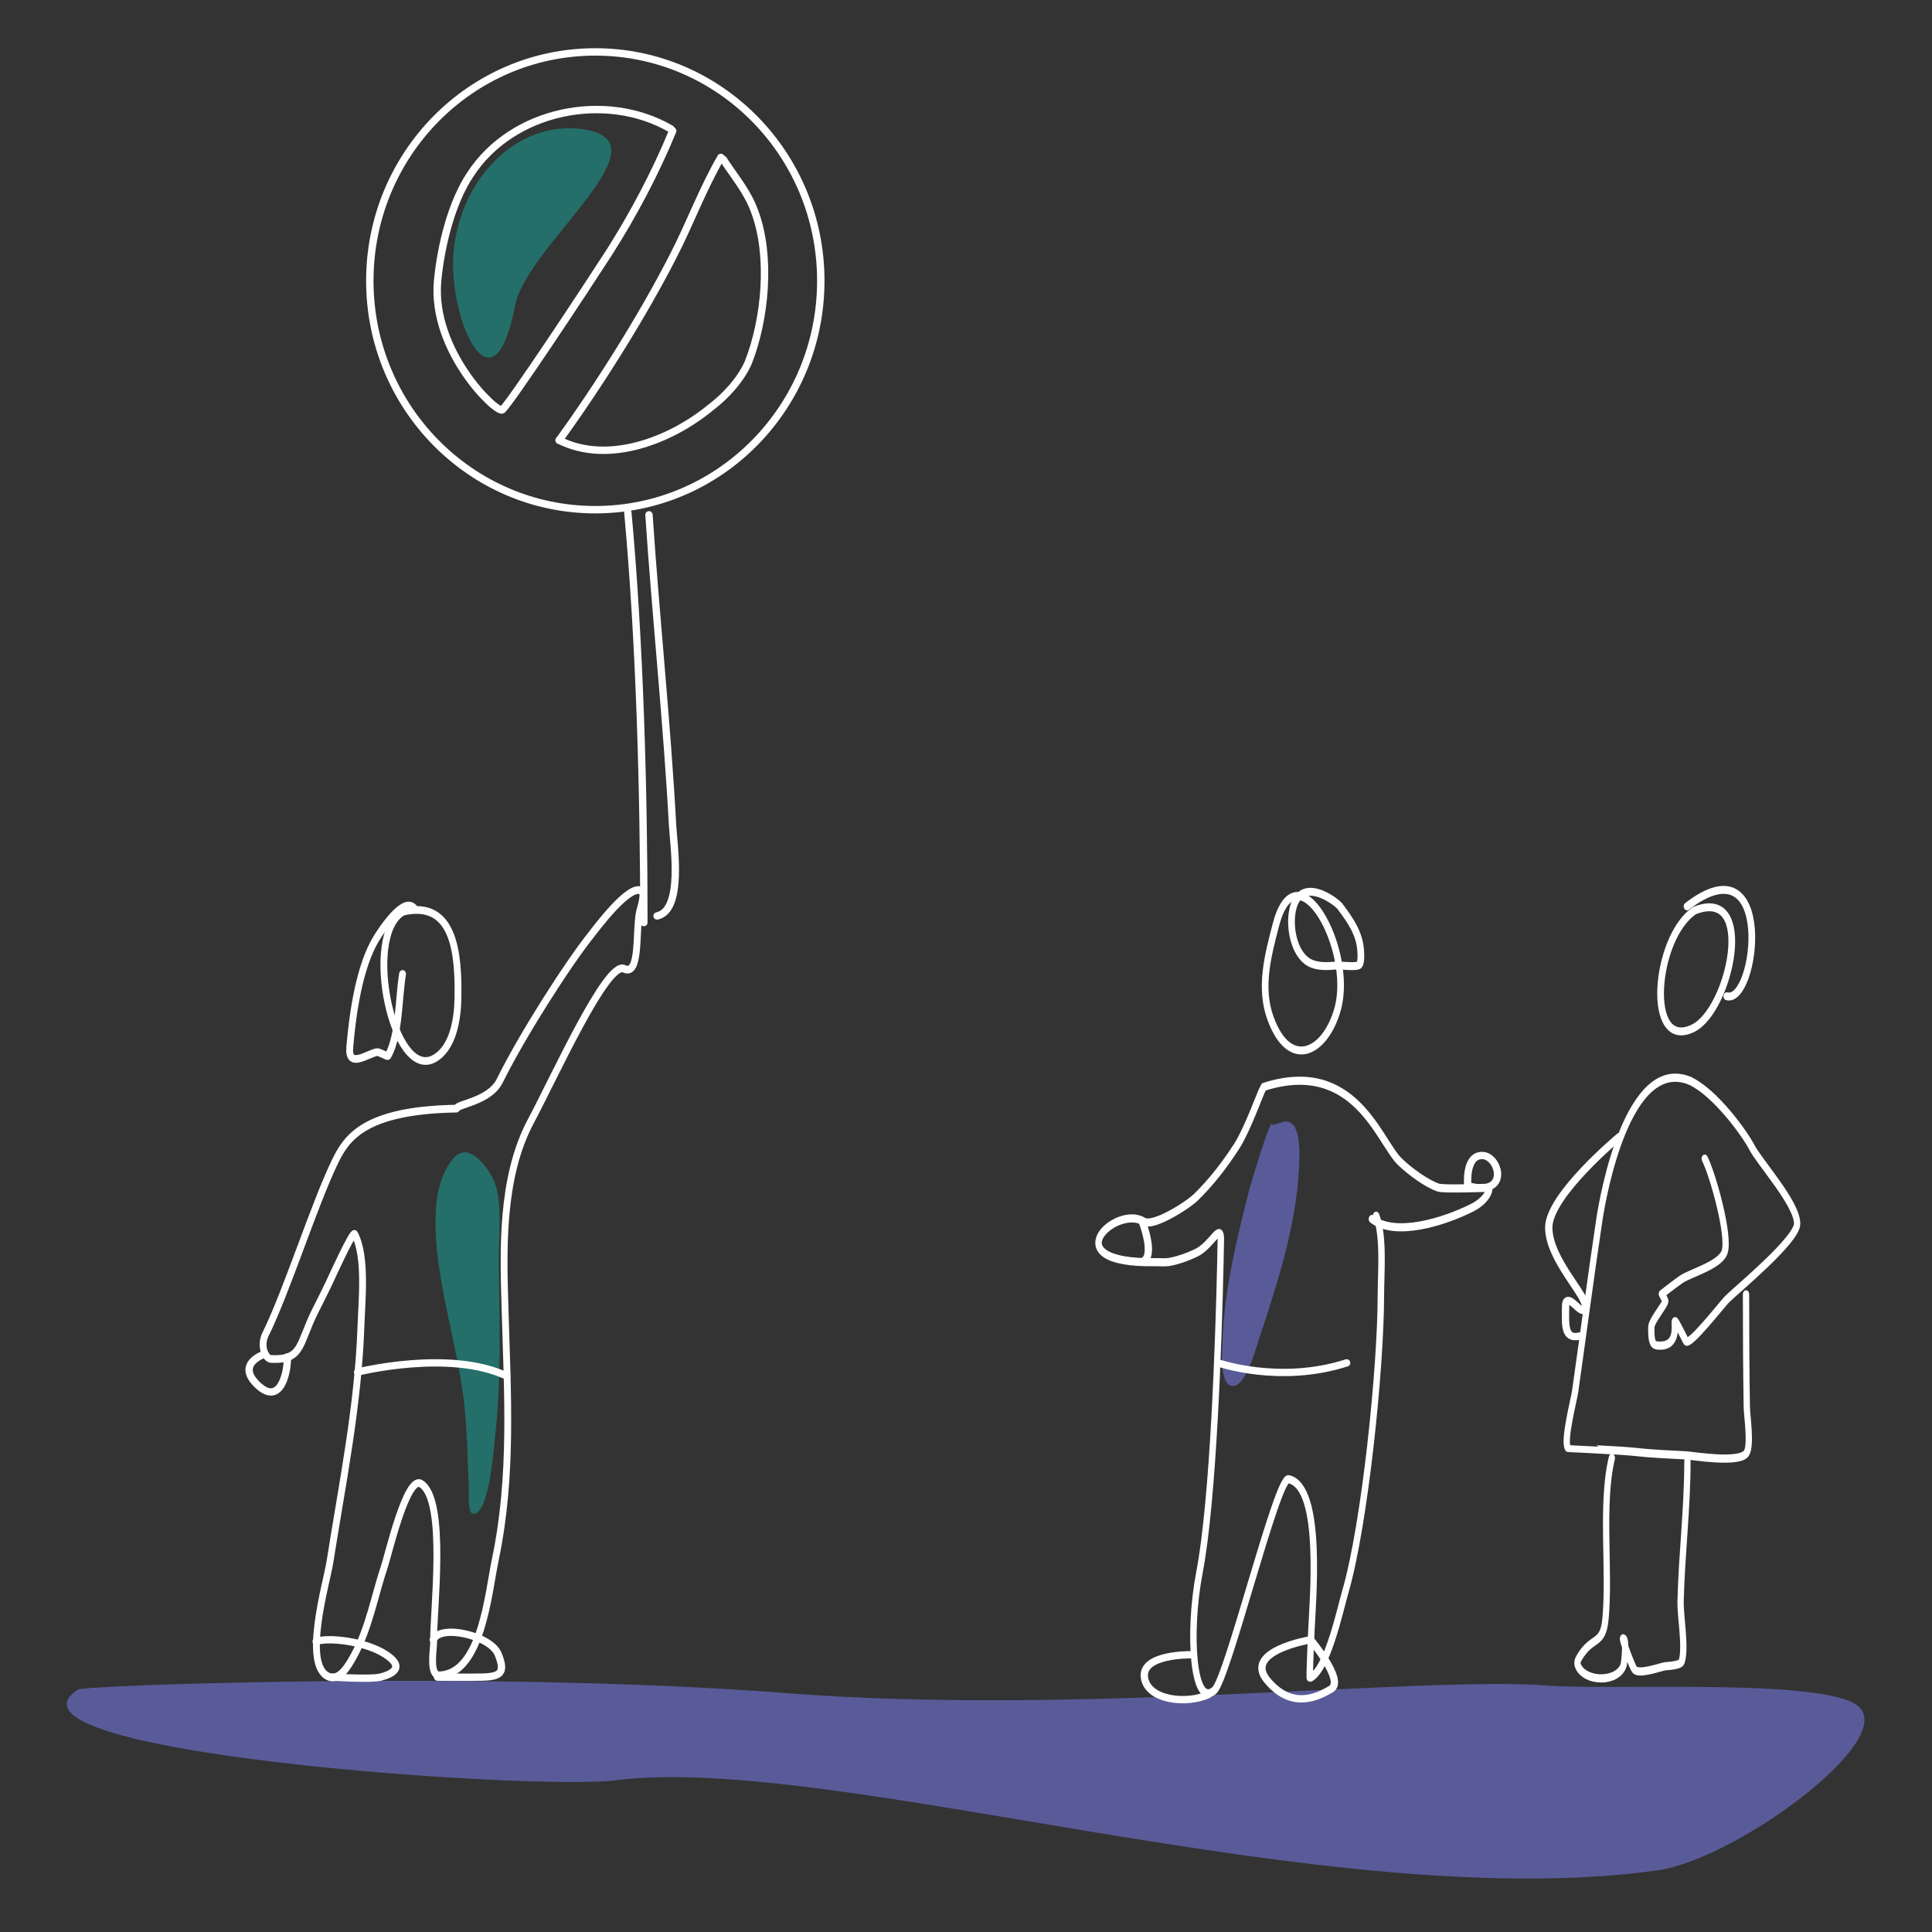 <?xml version="1.0" encoding="UTF-8" standalone="no"?>
<svg
   width="660"
   height="660"
   viewBox="0 0 660 660"
   version="1.1"
   xml:space="preserve"
   style="clip-rule:evenodd;fill-rule:evenodd;stroke-linecap:round;stroke-linejoin:round;stroke-miterlimit:1.5"
   id="svg32"
   sodipodi:docname="forbidden 403.svg"
   inkscape:export-filename="forbidden 403.svg"
   inkscape:export-xdpi="96"
   inkscape:export-ydpi="96"
   xmlns:inkscape="http://www.inkscape.org/namespaces/inkscape"
   xmlns:sodipodi="http://sodipodi.sourceforge.net/DTD/sodipodi-0.dtd"
   xmlns="http://www.w3.org/2000/svg"
   xmlns:svg="http://www.w3.org/2000/svg"><rect x="0" y="0" width="660" height="660" fill="#333333" stroke="none"/><defs
   id="defs32" /><sodipodi:namedview
   id="namedview32"
   pagecolor="#ffffff"
   bordercolor="#000000"
   borderopacity="0.25"
   inkscape:showpageshadow="2"
   inkscape:pageopacity="0.0"
   inkscape:pagecheckerboard="0"
   inkscape:deskcolor="#d1d1d1" />
    
    
    
    
    
    
    
    
    
    
    
    
    
    
    
    
    
    
    
    
    
    
    
    
    
    
    
    
    
    
    
    <g
   id="g33"
   transform="translate(14.995,-68.899)"><g
     transform="matrix(0.053,0.939,-0.858,0.049,799.952,-1186.41)"
     id="g1">
        <path
   d="m 1341.84,802.129 c -4.19,28.262 21.17,53.363 50.1,53.167 23.27,-0.157 49.43,-13.69 12.77,-23.757 -22.05,-6.058 -57.26,-67.178 -62.87,-29.41 z"
   style="fill:#00fce8;fill-opacity:0.3"
   id="path1" />
    </g><g
     transform="matrix(0.915,0,0,1.156,219.04,52.833)"
     id="g2">
        <path
   d="m 219.306,346.39 c -0.237,-3.839 -8.479,18.502 -8.73,19.286 -4.531,14.188 -9.286,29.302 -9.881,44.294 -0.114,2.877 -1.229,12.124 2.896,13.362 5.301,1.59 9.366,-10.572 10.66,-13.678 6.452,-15.484 13.746,-32.869 14.895,-49.819 0.291,-4.292 1.211,-14.949 -5.281,-14.53"
   style="fill:#8085ff;fill-opacity:0.5"
   id="path2" />
    </g><g
     transform="matrix(2.224,0,0,2.51,-661.615,-581.991)"
     id="g3">
        <path
   d="m 366.42,419.637 c -1.268,-2.172 -3.92,-4.761 -5.932,-2.773 -1.68,1.66 -2.492,4.098 -2.719,6.281 -0.899,8.669 3.204,18.498 4.266,27.119 0.494,4.012 0.562,8.037 0.727,12.071 0.019,0.467 -0.176,2.984 0.656,3.023 2.45,0.117 3.151,-8.784 3.328,-10.149 1.014,-7.823 0.769,-16.12 0.61,-24.001 -0.064,-3.168 0.745,-8.688 -0.936,-11.571 z"
   style="fill:#00fce8;fill-opacity:0.3"
   id="path3" />
    </g><g
     transform="matrix(-0.132,4.616,-9.892,-0.283,4746.63,-886.996)"
     id="g4">
        <path
   d="m 371.203,419.175 c -1,-2.778 -10.794,-8.583 -12.806,-6.596 -1.681,1.66 -0.401,8.383 -0.628,10.566 -0.452,4.362 3.241,16.139 2.166,26.301 -1.055,9.963 0.895,24.175 1.24,24.404 4.893,3.244 6.506,-15.853 5.571,-18.641 -2.507,-7.48 8.547,-24.674 4.457,-36.034 z"
   style="fill:#8085ff;fill-opacity:0.5"
   id="path4" />
    </g><g
     transform="matrix(1.261,0,0,1.51,119.804,-35.011)"
     id="g5">
        <path
   d="m 238.756,278.027 c -2.118,6.793 -4.524,14.199 -1.455,21.19 5.259,11.978 14.974,7.61 18.195,-2.163 4.466,-13.554 -11.143,-36.984 -16.74,-19.027 z"
   style="fill:none;stroke:#ffffff;stroke-width:1.8px"
   id="path5" />
    </g><g
     transform="matrix(1.196,0,0,1.51,138.581,-26.16)"
     id="g6">
        <path
   d="m 232.293,309.281 c -0.496,0.503 -4.347,9.139 -7.376,12.881 -3.473,4.289 -7.335,8.239 -11.706,11.62 -2.403,1.859 -12.269,6.853 -14.946,5.527 -7.882,-3.905 -26.225,9.612 3.283,9.19 1.762,-0.025 2.766,0.161 4.538,-0.127 2.429,-0.394 4.911,-1.12 7.21,-1.993 4.524,-1.719 7.201,-7.418 6.998,-2.545 -0.067,1.611 -0.082,3.223 -0.127,4.835 -0.476,16.97 -1.967,53.457 -5.958,69.95 -3.437,14.209 -1.686,31.001 4.24,26.746 3.831,-2.751 17.942,-48.322 21.197,-47.768 9.886,1.685 6.872,27.596 6.5,34.552 -0.038,0.707 -0.606,10.497 -0.424,10.433 4.997,-1.764 8.614,-15.367 10.136,-19.509 5.621,-15.303 10.156,-50.824 10.156,-67.024 0,-4.883 0.949,-13.455 -1.357,-18.068"
   style="fill:none;stroke:#ffffff;stroke-width:1.84px"
   id="path6" />
    </g><g
     transform="matrix(1.196,0,0,1.51,138.581,-26.16)"
     id="g7">
        <path
   d="m 263.458,338.727 c 6.627,4.138 20.617,0.625 28.522,-2.511 4.66,-1.848 5.452,-4.535 4.731,-4.535 -1.556,0 -12.824,0.354 -14.326,-0.062 -3.409,-0.943 -8.056,-3.643 -10.9,-5.81 -6.033,-4.597 -12.798,-23.577 -38.889,-16.974"
   style="fill:none;stroke:#ffffff;stroke-width:1.84px"
   id="path7" />
    </g><g
     transform="matrix(1.279,0,0,1.51,114.577,-26.16)"
     id="g8">
        <path
   d="m 351.347,268.935 c -10.809,6.031 -13.281,31.991 -0.425,26.634 9.845,-4.102 17.022,-32.167 0.425,-26.634 z"
   style="fill:none;stroke:#ffffff;stroke-width:1.79px"
   id="path8" />
    </g><g
     transform="matrix(1.279,0,0,1.669,114.577,-74.606)"
     id="g9">
        <path
   d="m 350.067,307.202 c 7.002,2.553 14.802,11.038 16.463,13.518 2.161,3.226 12.172,11.59 12.172,15.734 0,3.329 -16.053,13.422 -18.746,15.481 -1.197,0.915 -10.163,9.74 -10.942,8.567 -6.642,-10.009 1.197,1.493 -7.541,0.891 -1.181,-0.081 -1.806,-0.481 -1.722,-3.758 0.037,-1.446 4.115,-4.906 3.707,-5.488 -0.304,-0.434 -0.891,-1.315 -0.891,-1.315 0,0 3.387,-2.042 5.132,-2.969 2.443,-1.297 10.258,-2.872 11.579,-5.513 1.592,-3.185 -3.137,-16.029 -5.259,-19.213"
   style="fill:none;stroke:#ffffff;stroke-width:1.68px"
   id="path9" />
    </g><g
     transform="matrix(1.279,0,0,1.669,114.577,-74.606)"
     id="g10">
        <path
   d="m 350.067,307.202 c -16.537,-5.224 -23.216,23.474 -24.168,28.319 -2.302,11.728 -4.313,23.495 -6.489,35.245 -0.289,1.562 -3.183,10.14 -1.95,11.578 0.014,0.016 14.267,0.5 17.77,0.806 4.57,0.398 9.16,0.531 13.742,0.721 2.023,0.084 14.222,1.689 16.158,-0.424 1.387,-1.513 0.166,-7.635 0.128,-9.416 -0.168,-7.707 -0.212,-15.406 -0.212,-23.114"
   style="fill:none;stroke:#ffffff;stroke-width:1.68px"
   id="path10" />
    </g><g
     transform="matrix(1.279,0,0,1.669,114.577,-74.606)"
     id="g11">
        <path
   d="m 329.21,384.407 c -2.964,9.47 -0.479,22.91 -1.699,32.927 -0.679,5.579 -3.556,3.388 -7.04,7.973 -0.416,0.547 -0.628,1.095 -0.255,1.739 1.908,3.286 10.551,3.385 12.13,-0.212 0.205,-0.467 0.911,-5.514 -0.127,-5.514 -0.432,0 2.5,5.907 3.053,6.405 1.182,1.063 6.7,-0.482 8.101,-0.679 0.642,-0.09 4.15,-0.11 4.496,-0.975 1.167,-2.917 -0.397,-9.217 -0.297,-12.385 0.303,-9.584 1.824,-18.989 1.824,-28.585"
   style="fill:none;stroke:#ffffff;stroke-width:1.68px"
   id="path11" />
    </g><g
     transform="matrix(2.224,0,0,2.51,-656.637,-573.011)"
     id="g12">
        <path
   d="m 350.406,379.821 c -6.256,3.22 -1.496,23.122 4.818,19.99 2.847,-1.413 3.557,-5.285 3.623,-8.067 0.153,-6.429 -0.654,-13.545 -8.441,-11.923 z"
   style="fill:none;stroke:#ffffff;stroke-width:1.05px"
   id="path12" />
    </g><g
     transform="matrix(2.224,0,0,2.51,-656.637,-573.011)"
     id="g13">
        <path
   d="m 358.626,406.625 c -14.238,0.217 -16.92,4 -18.716,7.309 -3.218,5.929 -7.354,17.559 -10.638,23.446 -0.848,1.519 -0.016,3.283 0.879,3.32 4.841,0.197 4.245,-2.043 6.771,-6.533 0.698,-1.242 1.419,-2.471 2.089,-3.729 0.145,-0.273 3.688,-7.211 3.967,-6.745 1.828,3.047 1.105,9.081 0.979,12.431 -0.413,10.94 -2.88,21.555 -4.787,32.294 -0.473,2.659 -4.284,14.025 -0.159,15.525 1.656,0.602 2.996,-1.494 3.729,-2.645 2.438,-3.824 3.281,-8.326 4.867,-12.51 0.548,-1.446 3.398,-12.29 5.56,-11.115 4.052,2.202 1.829,17.772 1.951,21.509 0.031,0.952 -0.776,4.647 0.926,4.576 6.439,-0.269 7.462,-11.174 8.553,-15.79 2.697,-11.412 1.857,-22.655 1.481,-34.277 -0.236,-7.285 -0.726,-17.566 3.962,-25.341 3.622,-6.006 11.688,-21.864 14.33,-20.759 2.5,1.046 1.759,-5.042 2.354,-7.67 0.097,-0.43 0.916,-2.551 0.344,-2.909 -1.808,-1.13 -7.033,5.147 -7.802,6.004 -3.63,4.044 -10.544,13.629 -14.002,19.83 -1.561,2.8 -6.638,3.18 -6.638,3.779 z"
   style="fill:none;stroke:#ffffff;stroke-width:1.05px"
   id="path13" />
    </g><g
     transform="matrix(0.778,0,0,0.778,-944.362,-428.017)"
     id="g14">
        <path
   d="m 1351.6,1241.16 c 0,0 40.23,-10.13 65.49,1.76"
   style="fill:none;stroke:#ffffff;stroke-width:3.21px"
   id="path14" />
    </g><g
     transform="matrix(0.778,0,0,0.778,-944.362,-428.017)"
     id="g15">
        <path
   d="m 1729.42,1237.14 c 0,0 27.06,9.49 56.44,0"
   style="fill:none;stroke:#ffffff;stroke-width:3.21px"
   id="path15" />
    </g><g
     transform="matrix(0.778,0,0,0.778,-944.362,-428.017)"
     id="g16">
        <path
   d="m 1310.94,1233.21 c 0,0 -13.41,4.17 -3.11,13.78 10.29,9.6 13.25,-7.12 12.88,-12.46"
   style="fill:none;stroke:#ffffff;stroke-width:3.21px"
   id="path16" />
    </g><g
     transform="matrix(0.778,0,0,0.778,-944.362,-428.017)"
     id="g17">
        <path
   d="m 1905.69,1137.76 c 0,0 -31.08,25.76 -31.08,39.95 0,14.19 17.31,30.3 16.15,35.34 -1.15,5.04 -8.67,-8.98 -8.77,-0.54 -0.1,8.43 -0.68,14.94 7.1,12.64"
   style="fill:none;stroke:#ffffff;stroke-width:3.21px"
   id="path17" />
    </g><g
     transform="matrix(2.988,0,0,2.988,-945.114,-753.842)"
     id="g18">
        <path
   d="m 383.065,333.932 c 1.37,14.89 1.834,31.95 1.834,46.889"
   style="fill:none;stroke:#ffffff;stroke-width:0.84px"
   id="path18" />
    </g><g
     transform="matrix(2.988,0,0,2.988,-945.114,-753.842)"
     id="g19">
        <path
   d="m 385.481,334.205 c 0.787,11.814 2.057,23.649 2.696,35.469 0.126,2.346 1.28,9.739 -1.77,10.393"
   style="fill:none;stroke:#ffffff;stroke-width:0.84px"
   id="path19" />
    </g><g
     transform="matrix(2.224,0,0,2.627,-226.509,-1202.61)"
     id="g20">
        <path
   d="m 360.351,613.571 c 4.63,1.015 7.503,-20.552 -6.11,-11.693"
   style="fill:none;stroke:#ffffff;stroke-width:1.03px"
   id="path20" />
    </g><g
     transform="matrix(2.224,0,0,2.627,-226.509,-1202.61)"
     id="g21">
        <path
   d="m 301.073,602.048 c -0.189,-0.528 -6.609,-4.803 -7.511,0.771 -0.371,2.291 0.519,5.681 3.058,6.527 1.13,0.377 2.432,0.321 3.602,0.239 0.908,-0.063 2.791,0.197 3.55,-0.026 0.489,-0.144 0.362,-1.698 0.332,-2.008 -0.212,-2.214 -1.605,-3.884 -3.031,-5.503 z"
   style="fill:none;stroke:#ffffff;stroke-width:1.03px"
   id="path21" />
    </g><g
     transform="matrix(2.224,0,0,2.51,-226.509,-1120.22)"
     id="g22">
        <path
   d="m 158.83,597.497 c -1.543,-2.087 -5.205,2.948 -5.903,3.957 -2.626,3.798 -3.657,10.211 -4.1,14.857 -0.28,2.945 2.682,0.878 4.164,0.638 0.382,-0.062 1.61,0.66 1.703,0.517 1.778,-2.749 1.636,-8.023 2.249,-11.156"
   style="fill:none;stroke:#ffffff;stroke-width:1.05px"
   id="path22" />
    </g><g
     transform="matrix(0.778,0,0,0.778,-944.362,-428.017)"
     id="g23">
        <path
   d="m 1695.99,1174.81 c 0,0 6.45,16.27 -0.16,17.99"
   style="fill:none;stroke:#ffffff;stroke-width:3.21px"
   id="path23" />
    </g><g
     transform="matrix(0.778,0,0,0.778,-944.362,-428.017)"
     id="g24">
        <path
   d="m 1839.05,1159.36 c 0,0 -1.34,-13.33 6.33,-13.28 7.66,0.04 12.38,18.52 -6.33,13.28 z"
   style="fill:none;stroke:#ffffff;stroke-width:3.21px"
   id="path24" />
    </g><g
     transform="matrix(0.778,0,0,0.778,-944.362,-428.017)"
     id="g25">
        <path
   d="m 1340.47,1375.12 c 0,0 17.01,1.08 21.18,0 4.18,-1.08 11.43,-3.86 2.39,-9.86 -9.04,-6 -25.9,-7.75 -30.67,-5.76"
   style="fill:none;stroke:#ffffff;stroke-width:3.21px"
   id="path25" />
    </g><g
     transform="matrix(0.778,0,0,0.778,-944.362,-428.017)"
     id="g26">
        <path
   d="m 1386.67,1375.12 c 0,0 10.72,0.14 19.22,0 8.5,-0.14 10.74,-1.84 7.41,-10.07 -3.32,-8.22 -25.49,-13.31 -28.49,-6.33"
   style="fill:none;stroke:#ffffff;stroke-width:3.21px"
   id="path26" />
    </g><g
     transform="matrix(0.778,0,0,0.778,-944.362,-428.017)"
     id="g27">
        <path
   d="m 1717.56,1365.31 c 0,0 -21.72,-0.42 -20.51,9.81 1.2,10.23 18.62,12.05 28.03,7.68"
   style="fill:none;stroke:#ffffff;stroke-width:3.21px"
   id="path27" />
    </g><g
     transform="matrix(0.778,0,0,0.778,-944.362,-428.017)"
     id="g28">
        <path
   d="m 1770.04,1358.72 c 0,0 -29.77,4.87 -19.06,17.79 10.71,12.92 21.92,7.49 28.05,3.84 6.12,-3.65 -8.99,-21.63 -8.99,-21.63 z"
   style="fill:none;stroke:#ffffff;stroke-width:3.21px"
   id="path28" />
    </g><g
     transform="matrix(6.484,0,0,6.484,-3822.71,-69750.2)"
     id="g29">
        <ellipse
   cx="618.612"
   cy="10782.7"
   rx="11.88"
   ry="12.059"
   style="fill:none;stroke:#ffffff;stroke-width:0.39px;stroke-miterlimit:3"
   id="ellipse28" />
    </g><g
     transform="matrix(6.484,0,0,6.484,-3822.71,-69750.2)"
     id="g30">
        <path
   d="m 622.601,10774.7 c -3.441,-2 -8.37,-1 -10.576,2.4 -1.003,1.5 -1.551,3.8 -1.721,5.6 -0.343,3.7 3.116,7 3.409,6.8 0.512,-0.5 4.281,-6.2 5.635,-8.3 1.273,-2 2.436,-4.2 3.342,-6.4"
   style="fill:none;stroke:#ffffff;stroke-width:0.39px;stroke-miterlimit:3"
   id="path29" />
    </g><g
     transform="matrix(6.484,0,0,6.484,-3822.71,-69750.2)"
     id="g31">
        <path
   d="m 625.228,10776.2 c -0.98,1.7 -1.636,3.5 -2.514,5.2 -1.581,3.1 -3.967,6.9 -6.007,9.7"
   style="fill:none;stroke:#ffffff;stroke-width:0.39px;stroke-miterlimit:3"
   id="path30" />
    </g><g
     transform="matrix(6.484,0,0,6.484,-3822.71,-69750.2)"
     id="g32">
        <path
   d="m 625.353,10776.3 c 0.576,0.9 1.291,1.7 1.673,2.8 0.848,2.3 0.552,5.6 -0.351,7.9 -0.388,0.9 -1.216,1.8 -2.018,2.4 -2.073,1.7 -5.363,3 -7.95,1.7"
   style="fill:none;stroke:#ffffff;stroke-width:0.39px;stroke-miterlimit:3"
   id="path31" />
    </g></g>
</svg>
